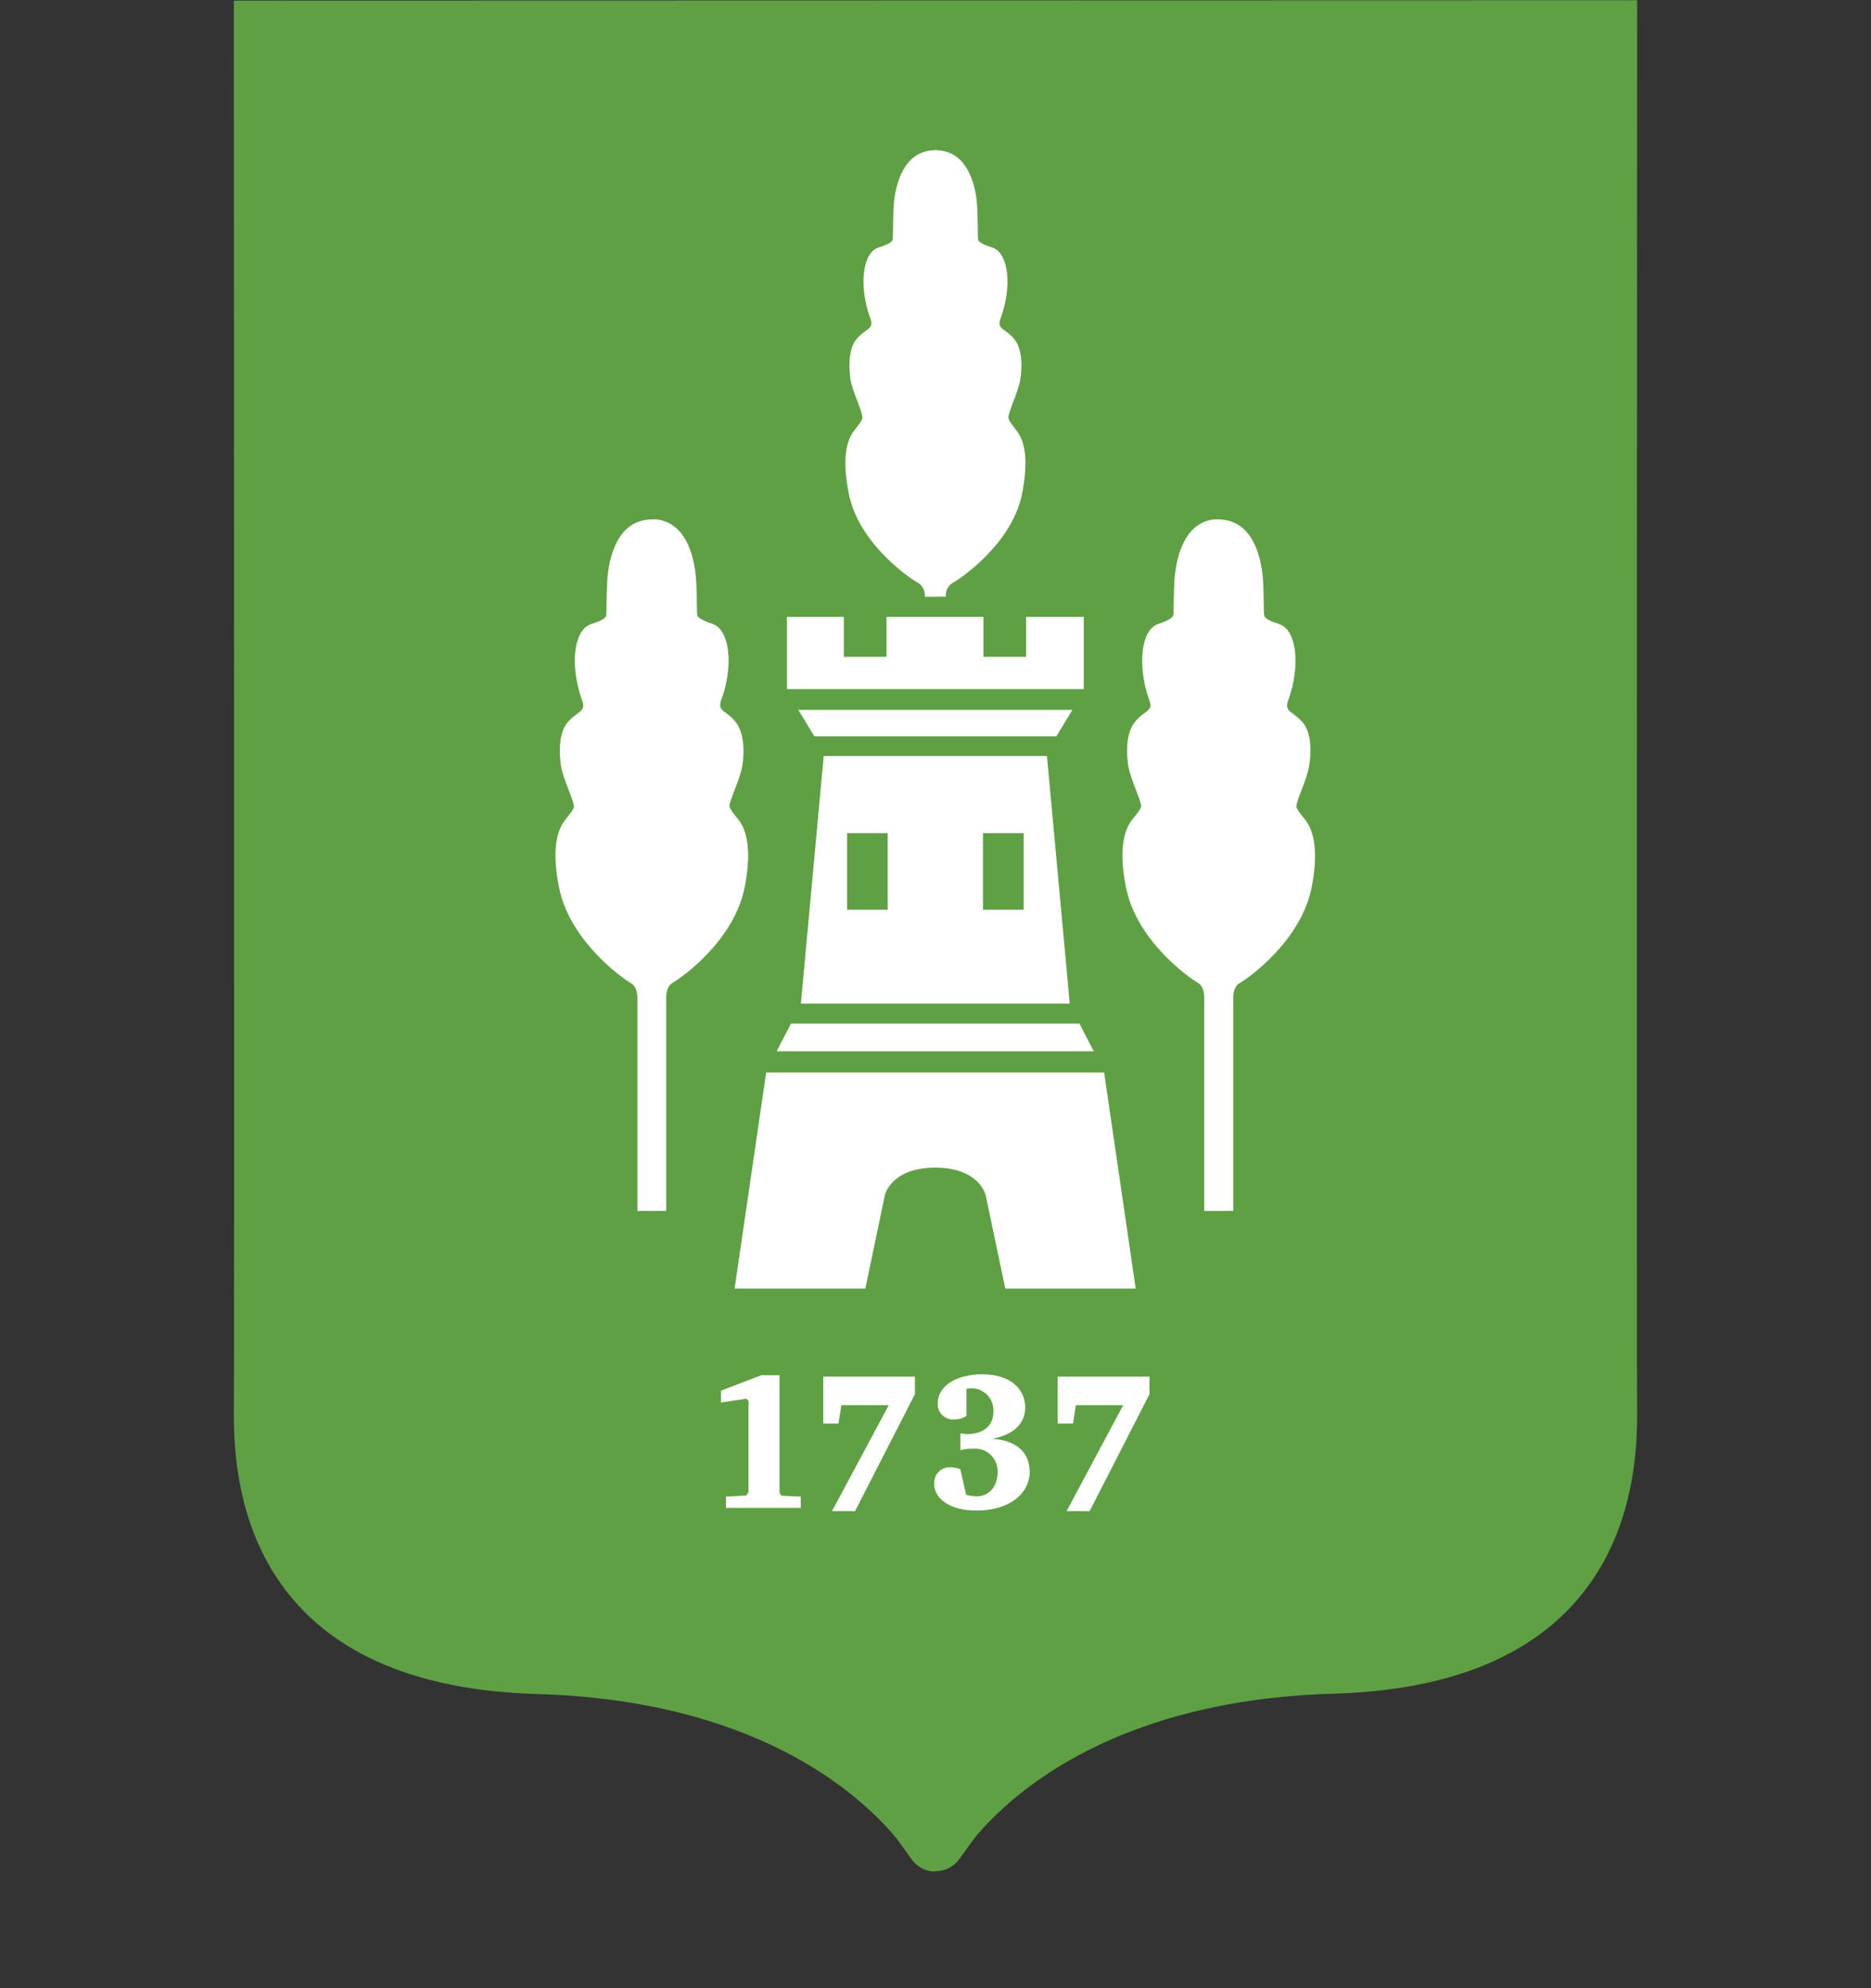 <svg width="16" height="17" viewBox="0 0 16 17" fill="none" xmlns="http://www.w3.org/2000/svg">
<rect x="0" y="0" width="16" height="17" fill="#333333" stroke="none"/>
<path d="M8 15.999C8.034 16 8.069 15.993 8.101 15.979C8.133 15.965 8.161 15.945 8.185 15.919C8.21 15.892 8.313 15.741 8.351 15.695C8.667 15.324 9.549 14.528 11.431 14.481C13.846 14.4 14 12.751 14 12.104C13.995 12.104 14 0.002 14 0.002L2 0.005C2 0.005 2.004 12.107 2 12.107C2 12.754 2.154 14.405 4.569 14.484C6.451 14.532 7.333 15.328 7.649 15.698C7.689 15.744 7.79 15.895 7.815 15.922C7.838 15.948 7.867 15.968 7.898 15.982C7.93 15.996 7.965 16.003 7.999 16.003L8 15.999Z" fill="#5FA044"/>
<path d="M8.41 5.275V5.616H8.775V5.275H9.268V5.892H6.73V5.275H7.216V5.616H7.581V5.275H8.41ZM7.909 5.103V5.092C7.91 5.069 7.904 5.045 7.892 5.025C7.88 5.005 7.862 4.989 7.841 4.978C7.762 4.933 7.335 4.634 7.257 4.213C7.214 3.991 7.216 3.799 7.301 3.687C7.327 3.652 7.375 3.596 7.375 3.571C7.375 3.517 7.294 3.357 7.273 3.247C7.26 3.151 7.25 2.986 7.327 2.896C7.404 2.807 7.472 2.818 7.446 2.732C7.407 2.629 7.386 2.521 7.384 2.411C7.384 2.313 7.404 2.15 7.516 2.115C7.604 2.088 7.627 2.068 7.633 2.051C7.64 2.034 7.633 1.794 7.65 1.687C7.665 1.594 7.716 1.314 7.959 1.287L7.999 1.283L8.04 1.287C8.283 1.314 8.334 1.594 8.349 1.687C8.365 1.795 8.358 2.036 8.365 2.051C8.373 2.067 8.394 2.088 8.482 2.115C8.594 2.15 8.616 2.313 8.616 2.411C8.614 2.521 8.592 2.629 8.553 2.732C8.527 2.818 8.595 2.807 8.671 2.896C8.748 2.986 8.74 3.151 8.725 3.247C8.706 3.356 8.625 3.516 8.623 3.571C8.623 3.596 8.671 3.652 8.697 3.687C8.783 3.8 8.784 3.992 8.742 4.213C8.664 4.634 8.235 4.933 8.157 4.978C8.136 4.988 8.118 5.005 8.106 5.025C8.094 5.045 8.088 5.069 8.088 5.092V5.102L7.909 5.103ZM7.999 6.296H9.034L9.171 6.07H6.827L6.964 6.296H7.999ZM7.998 9.17H9.442L9.712 11.018H8.597L8.429 10.219C8.429 10.219 8.376 9.984 7.998 9.984C7.619 9.984 7.567 10.219 7.567 10.219L7.4 11.018H6.282L6.552 9.17H7.998ZM9.353 8.989L9.231 8.752H6.764L6.642 8.989H9.353ZM5.572 4.441H5.613C5.874 4.47 5.929 4.774 5.944 4.875C5.963 4.988 5.957 5.248 5.963 5.263C5.97 5.278 5.996 5.303 6.089 5.333C6.207 5.37 6.231 5.545 6.231 5.652C6.229 5.768 6.207 5.883 6.165 5.991C6.136 6.087 6.21 6.072 6.29 6.172C6.369 6.271 6.365 6.444 6.348 6.546C6.33 6.663 6.24 6.837 6.238 6.892C6.238 6.918 6.29 6.978 6.319 7.013C6.411 7.139 6.415 7.345 6.369 7.582C6.282 8.035 5.842 8.351 5.753 8.403C5.69 8.44 5.697 8.531 5.697 8.56V10.354H5.451V8.563C5.451 8.534 5.458 8.441 5.394 8.406C5.308 8.355 4.868 8.037 4.78 7.585C4.733 7.347 4.736 7.139 4.829 7.016C4.856 6.98 4.91 6.92 4.908 6.894C4.905 6.839 4.817 6.665 4.797 6.549C4.783 6.447 4.773 6.269 4.856 6.174C4.94 6.079 5.011 6.089 4.98 5.994C4.94 5.885 4.918 5.77 4.915 5.654C4.915 5.547 4.94 5.371 5.058 5.335C5.152 5.306 5.177 5.284 5.183 5.265C5.19 5.247 5.183 4.99 5.202 4.877C5.217 4.776 5.273 4.473 5.534 4.444L5.572 4.441ZM10.424 4.441H10.383C10.123 4.47 10.068 4.774 10.053 4.875C10.033 4.988 10.04 5.248 10.033 5.263C10.026 5.278 10.003 5.303 9.91 5.333C9.79 5.37 9.767 5.545 9.767 5.652C9.769 5.768 9.79 5.883 9.83 5.991C9.862 6.087 9.787 6.072 9.706 6.172C9.625 6.271 9.633 6.444 9.648 6.546C9.668 6.663 9.755 6.837 9.759 6.892C9.759 6.918 9.706 6.978 9.678 7.013C9.585 7.139 9.581 7.345 9.628 7.582C9.714 8.035 10.154 8.351 10.243 8.403C10.305 8.44 10.298 8.531 10.298 8.56V10.354H10.546V8.563C10.546 8.534 10.539 8.441 10.601 8.406C10.689 8.355 11.13 8.037 11.217 7.585C11.264 7.347 11.257 7.139 11.167 7.016C11.139 6.98 11.086 6.92 11.086 6.894C11.088 6.839 11.177 6.665 11.195 6.549C11.212 6.447 11.222 6.269 11.137 6.174C11.053 6.079 10.983 6.089 11.014 5.994C11.055 5.885 11.077 5.77 11.079 5.654C11.079 5.547 11.054 5.371 10.936 5.335C10.844 5.306 10.817 5.284 10.811 5.265C10.804 5.247 10.811 4.99 10.792 4.877C10.776 4.776 10.722 4.473 10.46 4.444L10.424 4.441ZM8.953 6.464H7.044L6.849 8.581H9.148L8.953 6.464ZM7.591 7.779H7.244V7.124H7.591V7.779ZM8.754 7.779H8.406V7.124H8.754V7.779ZM6.666 11.759V12.764L6.683 12.789L6.848 12.797V12.893H6.208V12.797L6.383 12.787L6.401 12.758V11.978L6.382 11.96L6.166 11.992V11.891L6.51 11.759H6.666ZM8.806 12.582C8.806 12.77 8.633 12.916 8.351 12.916C8.123 12.916 7.989 12.815 7.989 12.688C7.988 12.669 7.99 12.651 7.997 12.633C8.003 12.615 8.013 12.599 8.026 12.586C8.038 12.572 8.054 12.562 8.071 12.555C8.089 12.548 8.107 12.545 8.126 12.546C8.155 12.546 8.184 12.552 8.212 12.562L8.262 12.782C8.291 12.789 8.32 12.793 8.35 12.795C8.458 12.795 8.531 12.71 8.531 12.589C8.532 12.562 8.528 12.535 8.518 12.509C8.508 12.484 8.493 12.461 8.473 12.441C8.454 12.422 8.43 12.408 8.405 12.398C8.379 12.389 8.352 12.385 8.325 12.387C8.287 12.385 8.249 12.39 8.213 12.4V12.256C8.233 12.259 8.253 12.261 8.272 12.262C8.41 12.262 8.495 12.189 8.495 12.074C8.497 12.047 8.494 12.02 8.484 11.994C8.475 11.968 8.46 11.945 8.441 11.926C8.422 11.906 8.398 11.892 8.373 11.882C8.347 11.873 8.319 11.869 8.292 11.872C8.283 11.872 8.275 11.874 8.265 11.874V12.108C8.233 12.127 8.197 12.137 8.159 12.137C8.141 12.138 8.122 12.136 8.105 12.129C8.087 12.123 8.071 12.113 8.058 12.1C8.044 12.087 8.034 12.071 8.027 12.054C8.021 12.037 8.018 12.018 8.019 11.999C8.019 11.861 8.162 11.751 8.402 11.751C8.629 11.751 8.767 11.867 8.767 12.035C8.767 12.17 8.669 12.269 8.485 12.302C8.693 12.316 8.805 12.419 8.805 12.583L8.806 12.582ZM9.121 12.921L9.605 12.015H9.2L9.176 12.172H9.045V11.771H9.83V11.921L9.318 12.921H9.121ZM7.115 12.921L7.6 12.015H7.195L7.17 12.172H7.04V11.771H7.824V11.921L7.312 12.921H7.115Z" fill="white"/>
</svg>

